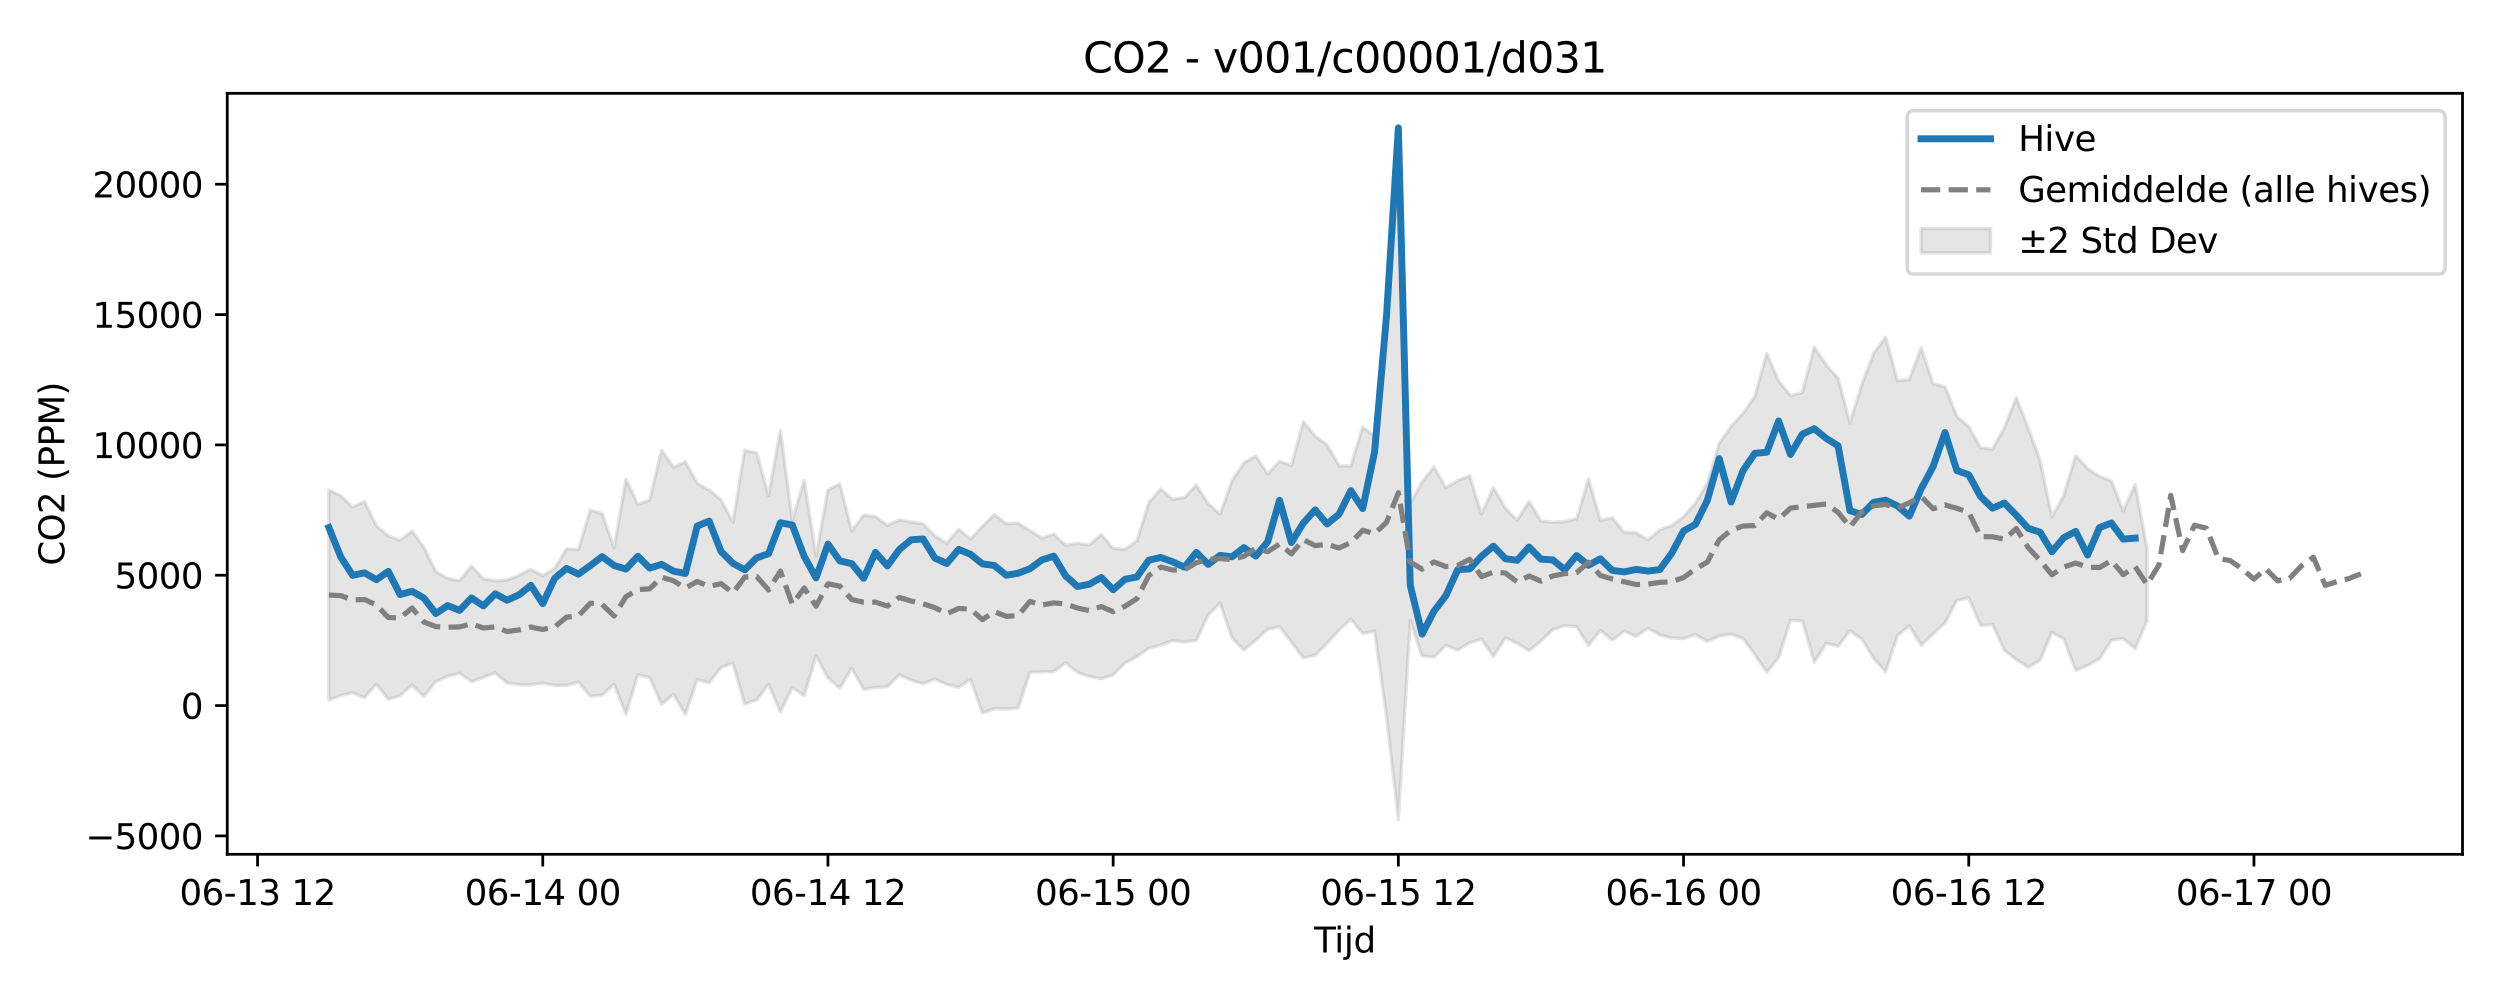 <?xml version="1.0" encoding="utf-8" standalone="no"?>
<!DOCTYPE svg PUBLIC "-//W3C//DTD SVG 1.1//EN"
  "http://www.w3.org/Graphics/SVG/1.1/DTD/svg11.dtd">
<svg xmlns:xlink="http://www.w3.org/1999/xlink" width="720pt" height="288pt" viewBox="0 0 720 288" xmlns="http://www.w3.org/2000/svg" version="1.1">
 <defs>
  <style type="text/css">*{stroke-linejoin: round; stroke-linecap: butt}</style>
 </defs>
 <g id="figure_1">
  <g id="patch_1">
   <path d="M 0 288 
L 720 288 
L 720 0 
L 0 0 
z
" style="fill: #ffffff"/>
  </g>
  <g id="axes_1">
   <g id="patch_2">
    <path d="M 65.45 246.04 
L 709.2 246.04 
L 709.2 26.88 
L 65.45 26.88 
z
" style="fill: #ffffff"/>
   </g>
   <g id="FillBetweenPolyCollection_1">
    <defs>
     <path id="m5a565c14ac" d="M 94.711 -146.883 
L 94.711 -86.377 
L 98.134 -87.675 
L 101.556 -88.497 
L 104.979 -87.077 
L 108.401 -90.96 
L 111.823 -86.637 
L 115.246 -87.653 
L 118.668 -90.724 
L 122.09 -87.372 
L 125.513 -91.685 
L 128.935 -93.242 
L 132.358 -94.126 
L 135.78 -91.685 
L 139.202 -92.925 
L 142.625 -94.191 
L 146.047 -91.301 
L 149.469 -90.806 
L 152.892 -90.784 
L 156.314 -91.259 
L 159.737 -90.618 
L 163.159 -90.551 
L 166.581 -91.583 
L 170.004 -87.458 
L 173.426 -87.752 
L 176.849 -90.969 
L 180.271 -82.272 
L 183.693 -93.668 
L 187.116 -92.795 
L 190.538 -85.18 
L 193.96 -88.058 
L 197.383 -82.272 
L 200.805 -92.267 
L 204.228 -91.361 
L 207.65 -95.745 
L 211.072 -96.954 
L 214.495 -85.227 
L 217.917 -86.369 
L 221.339 -90.903 
L 224.762 -82.977 
L 228.184 -90.02 
L 231.607 -87.617 
L 235.029 -99.066 
L 238.451 -92.8 
L 241.874 -89.756 
L 245.296 -95.58 
L 248.719 -89.517 
L 252.141 -89.985 
L 255.563 -90.211 
L 258.986 -93.608 
L 262.408 -92.121 
L 265.83 -91.079 
L 269.253 -92.403 
L 272.675 -90.89 
L 276.098 -90.005 
L 279.52 -92.346 
L 282.942 -82.645 
L 286.365 -83.895 
L 289.787 -83.794 
L 293.21 -84.058 
L 296.632 -94.414 
L 300.054 -94.449 
L 303.477 -94.579 
L 306.899 -97.083 
L 310.321 -94.321 
L 313.744 -93.159 
L 317.166 -92.535 
L 320.589 -93.641 
L 324.011 -97.05 
L 327.433 -98.911 
L 330.856 -101.287 
L 334.278 -102.213 
L 337.7 -103.475 
L 341.123 -103.066 
L 344.545 -103.557 
L 347.968 -110.902 
L 351.39 -114.313 
L 354.812 -104.28 
L 358.235 -100.845 
L 361.657 -103.594 
L 365.08 -106.721 
L 368.502 -107.488 
L 371.924 -103.096 
L 375.347 -98.554 
L 378.769 -99.306 
L 382.191 -102.648 
L 385.614 -106.47 
L 389.036 -109.695 
L 392.459 -105.545 
L 395.881 -106.222 
L 399.303 -81.845 
L 402.726 -51.922 
L 406.148 -109.278 
L 409.57 -99.041 
L 412.993 -98.768 
L 416.415 -102.13 
L 419.838 -100.721 
L 423.26 -102.885 
L 426.682 -103.938 
L 430.105 -98.891 
L 433.527 -104.271 
L 436.95 -102.708 
L 440.372 -100.598 
L 443.794 -103.345 
L 447.217 -106.643 
L 450.639 -107.786 
L 454.061 -107.569 
L 457.484 -102.1 
L 460.906 -106.453 
L 464.329 -103.639 
L 467.751 -106.207 
L 471.173 -104.697 
L 474.596 -107.072 
L 478.018 -105.116 
L 481.44 -104.264 
L 484.863 -104.086 
L 488.285 -105.231 
L 491.708 -103.292 
L 495.13 -104.769 
L 498.552 -105.334 
L 501.975 -104.16 
L 505.397 -99.441 
L 508.82 -94.432 
L 512.242 -98.549 
L 515.664 -109.365 
L 519.087 -109.198 
L 522.509 -97.233 
L 525.931 -102.745 
L 529.354 -101.862 
L 532.776 -106.312 
L 536.199 -103.958 
L 539.621 -98.381 
L 543.043 -94.531 
L 546.466 -104.929 
L 549.888 -107.726 
L 553.311 -102.128 
L 556.733 -105.502 
L 560.155 -108.536 
L 563.578 -115.114 
L 567 -115.797 
L 570.422 -107.871 
L 573.845 -108.163 
L 577.267 -100.664 
L 580.69 -98.037 
L 584.112 -95.811 
L 587.534 -97.874 
L 590.957 -105.856 
L 594.379 -104.006 
L 597.801 -94.916 
L 601.224 -96.318 
L 604.646 -98.278 
L 608.069 -103.584 
L 611.491 -104.123 
L 614.913 -101.154 
L 618.336 -109.246 
L 618.336 -130.107 
L 618.336 -130.107 
L 614.913 -148.457 
L 611.491 -140.863 
L 608.069 -149.529 
L 604.646 -150.781 
L 601.224 -153.035 
L 597.801 -156.756 
L 594.379 -145.412 
L 590.957 -139.077 
L 587.534 -155.366 
L 584.112 -164.78 
L 580.69 -173.526 
L 577.267 -164.777 
L 573.845 -158.664 
L 570.422 -159.027 
L 567 -165.121 
L 563.578 -168.079 
L 560.155 -176.632 
L 556.733 -177.487 
L 553.311 -187.852 
L 549.888 -178.708 
L 546.466 -178.325 
L 543.043 -190.9 
L 539.621 -186.294 
L 536.199 -177.234 
L 532.776 -166.141 
L 529.354 -179.101 
L 525.931 -182.957 
L 522.509 -188.012 
L 519.087 -174.998 
L 515.664 -173.987 
L 512.242 -178.365 
L 508.82 -186.204 
L 505.397 -173.837 
L 501.975 -168.851 
L 498.552 -165.257 
L 495.13 -160.288 
L 491.708 -148.936 
L 488.285 -143.055 
L 484.863 -139.234 
L 481.44 -136.642 
L 478.018 -135.455 
L 474.596 -132.457 
L 471.173 -134.621 
L 467.751 -134.666 
L 464.329 -138.879 
L 460.906 -138.097 
L 457.484 -150.026 
L 454.061 -138.572 
L 450.639 -137.809 
L 447.217 -137.61 
L 443.794 -137.929 
L 440.372 -143.626 
L 436.95 -138.099 
L 433.527 -141.719 
L 430.105 -147.526 
L 426.682 -139.929 
L 423.26 -150.966 
L 419.838 -149.605 
L 416.415 -147.526 
L 412.993 -153.554 
L 409.57 -149.147 
L 406.148 -142.991 
L 402.726 -240.238 
L 399.303 -193.274 
L 395.881 -162.407 
L 392.459 -164.997 
L 389.036 -153.77 
L 385.614 -153.88 
L 382.191 -159.869 
L 378.769 -162.399 
L 375.347 -166.611 
L 371.924 -153.862 
L 368.502 -155.132 
L 365.08 -151.515 
L 361.657 -156.689 
L 358.235 -154.726 
L 354.812 -149.467 
L 351.39 -139.915 
L 347.968 -142.918 
L 344.545 -148.292 
L 341.123 -144.729 
L 337.7 -144.22 
L 334.278 -147.191 
L 330.856 -143.199 
L 327.433 -132.263 
L 324.011 -129.791 
L 320.589 -130.039 
L 317.166 -134.098 
L 313.744 -131.107 
L 310.321 -131.46 
L 306.899 -131 
L 303.477 -134.179 
L 300.054 -133.027 
L 296.632 -135.169 
L 293.21 -137.311 
L 289.787 -137.198 
L 286.365 -139.821 
L 282.942 -136.393 
L 279.52 -132.767 
L 276.098 -135.542 
L 272.675 -131.556 
L 269.253 -133.592 
L 265.83 -137.13 
L 262.408 -137.703 
L 258.986 -138.256 
L 255.563 -136.702 
L 252.141 -139.191 
L 248.719 -139.652 
L 245.296 -135.064 
L 241.874 -148.618 
L 238.451 -146.934 
L 235.029 -127.825 
L 231.607 -149.695 
L 228.184 -137.971 
L 224.762 -164.076 
L 221.339 -145.285 
L 217.917 -157.587 
L 214.495 -158.372 
L 211.072 -137.583 
L 207.65 -144.071 
L 204.228 -146.875 
L 200.805 -148.789 
L 197.383 -155.014 
L 193.96 -153.426 
L 190.538 -158.356 
L 187.116 -144.044 
L 183.693 -142.701 
L 180.271 -150.043 
L 176.849 -130.208 
L 173.426 -140.104 
L 170.004 -141.118 
L 166.581 -129.72 
L 163.159 -129.958 
L 159.737 -124.283 
L 156.314 -122.195 
L 152.892 -124.033 
L 149.469 -122.347 
L 146.047 -120.962 
L 142.625 -120.718 
L 139.202 -121.355 
L 135.78 -125.004 
L 132.358 -120.789 
L 128.935 -121.444 
L 125.513 -123.375 
L 122.09 -130.368 
L 118.668 -135.055 
L 115.246 -132.407 
L 111.823 -133.69 
L 108.401 -136.585 
L 104.979 -143.598 
L 101.556 -141.978 
L 98.134 -145.228 
L 94.711 -146.883 
z
" style="stroke: #808080; stroke-opacity: 0.2"/>
    </defs>
    <g clip-path="url(#p576813311b)">
     <use xlink:href="#m5a565c14ac" x="0" y="288" style="fill: #808080; fill-opacity: 0.2; stroke: #808080; stroke-opacity: 0.2"/>
    </g>
   </g>
   <g id="matplotlib.axis_1">
    <g id="xtick_1">
     <g id="line2d_1">
      <defs>
       <path id="m2eb36532d3" d="M 0 0 
L 0 3.5 
" style="stroke: #000000; stroke-width: 0.8"/>
      </defs>
      <g>
       <use xlink:href="#m2eb36532d3" x="74.177" y="246.04" style="stroke: #000000; stroke-width: 0.8"/>
      </g>
     </g>
     <g id="text_1">
      <!-- 06-13 12 -->
      <g transform="translate(51.697 260.638) scale(0.1 -0.1)">
       <defs>
        <path id="DejaVuSans-30" d="M 2034 4250 
Q 1547 4250 1301 3770 
Q 1056 3291 1056 2328 
Q 1056 1369 1301 889 
Q 1547 409 2034 409 
Q 2525 409 2770 889 
Q 3016 1369 3016 2328 
Q 3016 3291 2770 3770 
Q 2525 4250 2034 4250 
z
M 2034 4750 
Q 2819 4750 3233 4129 
Q 3647 3509 3647 2328 
Q 3647 1150 3233 529 
Q 2819 -91 2034 -91 
Q 1250 -91 836 529 
Q 422 1150 422 2328 
Q 422 3509 836 4129 
Q 1250 4750 2034 4750 
z
" transform="scale(0.016)"/>
        <path id="DejaVuSans-36" d="M 2113 2584 
Q 1688 2584 1439 2293 
Q 1191 2003 1191 1497 
Q 1191 994 1439 701 
Q 1688 409 2113 409 
Q 2538 409 2786 701 
Q 3034 994 3034 1497 
Q 3034 2003 2786 2293 
Q 2538 2584 2113 2584 
z
M 3366 4563 
L 3366 3988 
Q 3128 4100 2886 4159 
Q 2644 4219 2406 4219 
Q 1781 4219 1451 3797 
Q 1122 3375 1075 2522 
Q 1259 2794 1537 2939 
Q 1816 3084 2150 3084 
Q 2853 3084 3261 2657 
Q 3669 2231 3669 1497 
Q 3669 778 3244 343 
Q 2819 -91 2113 -91 
Q 1303 -91 875 529 
Q 447 1150 447 2328 
Q 447 3434 972 4092 
Q 1497 4750 2381 4750 
Q 2619 4750 2861 4703 
Q 3103 4656 3366 4563 
z
" transform="scale(0.016)"/>
        <path id="DejaVuSans-2d" d="M 313 2009 
L 1997 2009 
L 1997 1497 
L 313 1497 
L 313 2009 
z
" transform="scale(0.016)"/>
        <path id="DejaVuSans-31" d="M 794 531 
L 1825 531 
L 1825 4091 
L 703 3866 
L 703 4441 
L 1819 4666 
L 2450 4666 
L 2450 531 
L 3481 531 
L 3481 0 
L 794 0 
L 794 531 
z
" transform="scale(0.016)"/>
        <path id="DejaVuSans-33" d="M 2597 2516 
Q 3050 2419 3304 2112 
Q 3559 1806 3559 1356 
Q 3559 666 3084 287 
Q 2609 -91 1734 -91 
Q 1441 -91 1130 -33 
Q 819 25 488 141 
L 488 750 
Q 750 597 1062 519 
Q 1375 441 1716 441 
Q 2309 441 2620 675 
Q 2931 909 2931 1356 
Q 2931 1769 2642 2001 
Q 2353 2234 1838 2234 
L 1294 2234 
L 1294 2753 
L 1863 2753 
Q 2328 2753 2575 2939 
Q 2822 3125 2822 3475 
Q 2822 3834 2567 4026 
Q 2313 4219 1838 4219 
Q 1578 4219 1281 4162 
Q 984 4106 628 3988 
L 628 4550 
Q 988 4650 1302 4700 
Q 1616 4750 1894 4750 
Q 2613 4750 3031 4423 
Q 3450 4097 3450 3541 
Q 3450 3153 3228 2886 
Q 3006 2619 2597 2516 
z
" transform="scale(0.016)"/>
        <path id="DejaVuSans-20" transform="scale(0.016)"/>
        <path id="DejaVuSans-32" d="M 1228 531 
L 3431 531 
L 3431 0 
L 469 0 
L 469 531 
Q 828 903 1448 1529 
Q 2069 2156 2228 2338 
Q 2531 2678 2651 2914 
Q 2772 3150 2772 3378 
Q 2772 3750 2511 3984 
Q 2250 4219 1831 4219 
Q 1534 4219 1204 4116 
Q 875 4013 500 3803 
L 500 4441 
Q 881 4594 1212 4672 
Q 1544 4750 1819 4750 
Q 2544 4750 2975 4387 
Q 3406 4025 3406 3419 
Q 3406 3131 3298 2873 
Q 3191 2616 2906 2266 
Q 2828 2175 2409 1742 
Q 1991 1309 1228 531 
z
" transform="scale(0.016)"/>
       </defs>
       <use xlink:href="#DejaVuSans-30"/>
       <use xlink:href="#DejaVuSans-36" transform="translate(63.623 0)"/>
       <use xlink:href="#DejaVuSans-2d" transform="translate(127.246 0)"/>
       <use xlink:href="#DejaVuSans-31" transform="translate(163.33 0)"/>
       <use xlink:href="#DejaVuSans-33" transform="translate(226.953 0)"/>
       <use xlink:href="#DejaVuSans-20" transform="translate(290.576 0)"/>
       <use xlink:href="#DejaVuSans-31" transform="translate(322.363 0)"/>
       <use xlink:href="#DejaVuSans-32" transform="translate(385.986 0)"/>
      </g>
     </g>
    </g>
    <g id="xtick_2">
     <g id="line2d_2">
      <g>
       <use xlink:href="#m2eb36532d3" x="156.314" y="246.04" style="stroke: #000000; stroke-width: 0.8"/>
      </g>
     </g>
     <g id="text_2">
      <!-- 06-14 00 -->
      <g transform="translate(133.834 260.638) scale(0.1 -0.1)">
       <defs>
        <path id="DejaVuSans-34" d="M 2419 4116 
L 825 1625 
L 2419 1625 
L 2419 4116 
z
M 2253 4666 
L 3047 4666 
L 3047 1625 
L 3713 1625 
L 3713 1100 
L 3047 1100 
L 3047 0 
L 2419 0 
L 2419 1100 
L 313 1100 
L 313 1709 
L 2253 4666 
z
" transform="scale(0.016)"/>
       </defs>
       <use xlink:href="#DejaVuSans-30"/>
       <use xlink:href="#DejaVuSans-36" transform="translate(63.623 0)"/>
       <use xlink:href="#DejaVuSans-2d" transform="translate(127.246 0)"/>
       <use xlink:href="#DejaVuSans-31" transform="translate(163.33 0)"/>
       <use xlink:href="#DejaVuSans-34" transform="translate(226.953 0)"/>
       <use xlink:href="#DejaVuSans-20" transform="translate(290.576 0)"/>
       <use xlink:href="#DejaVuSans-30" transform="translate(322.363 0)"/>
       <use xlink:href="#DejaVuSans-30" transform="translate(385.986 0)"/>
      </g>
     </g>
    </g>
    <g id="xtick_3">
     <g id="line2d_3">
      <g>
       <use xlink:href="#m2eb36532d3" x="238.451" y="246.04" style="stroke: #000000; stroke-width: 0.8"/>
      </g>
     </g>
     <g id="text_3">
      <!-- 06-14 12 -->
      <g transform="translate(215.971 260.638) scale(0.1 -0.1)">
       <use xlink:href="#DejaVuSans-30"/>
       <use xlink:href="#DejaVuSans-36" transform="translate(63.623 0)"/>
       <use xlink:href="#DejaVuSans-2d" transform="translate(127.246 0)"/>
       <use xlink:href="#DejaVuSans-31" transform="translate(163.33 0)"/>
       <use xlink:href="#DejaVuSans-34" transform="translate(226.953 0)"/>
       <use xlink:href="#DejaVuSans-20" transform="translate(290.576 0)"/>
       <use xlink:href="#DejaVuSans-31" transform="translate(322.363 0)"/>
       <use xlink:href="#DejaVuSans-32" transform="translate(385.986 0)"/>
      </g>
     </g>
    </g>
    <g id="xtick_4">
     <g id="line2d_4">
      <g>
       <use xlink:href="#m2eb36532d3" x="320.589" y="246.04" style="stroke: #000000; stroke-width: 0.8"/>
      </g>
     </g>
     <g id="text_4">
      <!-- 06-15 00 -->
      <g transform="translate(298.108 260.638) scale(0.1 -0.1)">
       <defs>
        <path id="DejaVuSans-35" d="M 691 4666 
L 3169 4666 
L 3169 4134 
L 1269 4134 
L 1269 2991 
Q 1406 3038 1543 3061 
Q 1681 3084 1819 3084 
Q 2600 3084 3056 2656 
Q 3513 2228 3513 1497 
Q 3513 744 3044 326 
Q 2575 -91 1722 -91 
Q 1428 -91 1123 -41 
Q 819 9 494 109 
L 494 744 
Q 775 591 1075 516 
Q 1375 441 1709 441 
Q 2250 441 2565 725 
Q 2881 1009 2881 1497 
Q 2881 1984 2565 2268 
Q 2250 2553 1709 2553 
Q 1456 2553 1204 2497 
Q 953 2441 691 2322 
L 691 4666 
z
" transform="scale(0.016)"/>
       </defs>
       <use xlink:href="#DejaVuSans-30"/>
       <use xlink:href="#DejaVuSans-36" transform="translate(63.623 0)"/>
       <use xlink:href="#DejaVuSans-2d" transform="translate(127.246 0)"/>
       <use xlink:href="#DejaVuSans-31" transform="translate(163.33 0)"/>
       <use xlink:href="#DejaVuSans-35" transform="translate(226.953 0)"/>
       <use xlink:href="#DejaVuSans-20" transform="translate(290.576 0)"/>
       <use xlink:href="#DejaVuSans-30" transform="translate(322.363 0)"/>
       <use xlink:href="#DejaVuSans-30" transform="translate(385.986 0)"/>
      </g>
     </g>
    </g>
    <g id="xtick_5">
     <g id="line2d_5">
      <g>
       <use xlink:href="#m2eb36532d3" x="402.726" y="246.04" style="stroke: #000000; stroke-width: 0.8"/>
      </g>
     </g>
     <g id="text_5">
      <!-- 06-15 12 -->
      <g transform="translate(380.245 260.638) scale(0.1 -0.1)">
       <use xlink:href="#DejaVuSans-30"/>
       <use xlink:href="#DejaVuSans-36" transform="translate(63.623 0)"/>
       <use xlink:href="#DejaVuSans-2d" transform="translate(127.246 0)"/>
       <use xlink:href="#DejaVuSans-31" transform="translate(163.33 0)"/>
       <use xlink:href="#DejaVuSans-35" transform="translate(226.953 0)"/>
       <use xlink:href="#DejaVuSans-20" transform="translate(290.576 0)"/>
       <use xlink:href="#DejaVuSans-31" transform="translate(322.363 0)"/>
       <use xlink:href="#DejaVuSans-32" transform="translate(385.986 0)"/>
      </g>
     </g>
    </g>
    <g id="xtick_6">
     <g id="line2d_6">
      <g>
       <use xlink:href="#m2eb36532d3" x="484.863" y="246.04" style="stroke: #000000; stroke-width: 0.8"/>
      </g>
     </g>
     <g id="text_6">
      <!-- 06-16 00 -->
      <g transform="translate(462.382 260.638) scale(0.1 -0.1)">
       <use xlink:href="#DejaVuSans-30"/>
       <use xlink:href="#DejaVuSans-36" transform="translate(63.623 0)"/>
       <use xlink:href="#DejaVuSans-2d" transform="translate(127.246 0)"/>
       <use xlink:href="#DejaVuSans-31" transform="translate(163.33 0)"/>
       <use xlink:href="#DejaVuSans-36" transform="translate(226.953 0)"/>
       <use xlink:href="#DejaVuSans-20" transform="translate(290.576 0)"/>
       <use xlink:href="#DejaVuSans-30" transform="translate(322.363 0)"/>
       <use xlink:href="#DejaVuSans-30" transform="translate(385.986 0)"/>
      </g>
     </g>
    </g>
    <g id="xtick_7">
     <g id="line2d_7">
      <g>
       <use xlink:href="#m2eb36532d3" x="567" y="246.04" style="stroke: #000000; stroke-width: 0.8"/>
      </g>
     </g>
     <g id="text_7">
      <!-- 06-16 12 -->
      <g transform="translate(544.52 260.638) scale(0.1 -0.1)">
       <use xlink:href="#DejaVuSans-30"/>
       <use xlink:href="#DejaVuSans-36" transform="translate(63.623 0)"/>
       <use xlink:href="#DejaVuSans-2d" transform="translate(127.246 0)"/>
       <use xlink:href="#DejaVuSans-31" transform="translate(163.33 0)"/>
       <use xlink:href="#DejaVuSans-36" transform="translate(226.953 0)"/>
       <use xlink:href="#DejaVuSans-20" transform="translate(290.576 0)"/>
       <use xlink:href="#DejaVuSans-31" transform="translate(322.363 0)"/>
       <use xlink:href="#DejaVuSans-32" transform="translate(385.986 0)"/>
      </g>
     </g>
    </g>
    <g id="xtick_8">
     <g id="line2d_8">
      <g>
       <use xlink:href="#m2eb36532d3" x="649.137" y="246.04" style="stroke: #000000; stroke-width: 0.8"/>
      </g>
     </g>
     <g id="text_8">
      <!-- 06-17 00 -->
      <g transform="translate(626.657 260.638) scale(0.1 -0.1)">
       <defs>
        <path id="DejaVuSans-37" d="M 525 4666 
L 3525 4666 
L 3525 4397 
L 1831 0 
L 1172 0 
L 2766 4134 
L 525 4134 
L 525 4666 
z
" transform="scale(0.016)"/>
       </defs>
       <use xlink:href="#DejaVuSans-30"/>
       <use xlink:href="#DejaVuSans-36" transform="translate(63.623 0)"/>
       <use xlink:href="#DejaVuSans-2d" transform="translate(127.246 0)"/>
       <use xlink:href="#DejaVuSans-31" transform="translate(163.33 0)"/>
       <use xlink:href="#DejaVuSans-37" transform="translate(226.953 0)"/>
       <use xlink:href="#DejaVuSans-20" transform="translate(290.576 0)"/>
       <use xlink:href="#DejaVuSans-30" transform="translate(322.363 0)"/>
       <use xlink:href="#DejaVuSans-30" transform="translate(385.986 0)"/>
      </g>
     </g>
    </g>
    <g id="text_9">
     <!-- Tijd -->
     <g transform="translate(378.475 274.317) scale(0.1 -0.1)">
      <defs>
       <path id="DejaVuSans-54" d="M -19 4666 
L 3928 4666 
L 3928 4134 
L 2272 4134 
L 2272 0 
L 1638 0 
L 1638 4134 
L -19 4134 
L -19 4666 
z
" transform="scale(0.016)"/>
       <path id="DejaVuSans-69" d="M 603 3500 
L 1178 3500 
L 1178 0 
L 603 0 
L 603 3500 
z
M 603 4863 
L 1178 4863 
L 1178 4134 
L 603 4134 
L 603 4863 
z
" transform="scale(0.016)"/>
       <path id="DejaVuSans-6a" d="M 603 3500 
L 1178 3500 
L 1178 -63 
Q 1178 -731 923 -1031 
Q 669 -1331 103 -1331 
L -116 -1331 
L -116 -844 
L 38 -844 
Q 366 -844 484 -692 
Q 603 -541 603 -63 
L 603 3500 
z
M 603 4863 
L 1178 4863 
L 1178 4134 
L 603 4134 
L 603 4863 
z
" transform="scale(0.016)"/>
       <path id="DejaVuSans-64" d="M 2906 2969 
L 2906 4863 
L 3481 4863 
L 3481 0 
L 2906 0 
L 2906 525 
Q 2725 213 2448 61 
Q 2172 -91 1784 -91 
Q 1150 -91 751 415 
Q 353 922 353 1747 
Q 353 2572 751 3078 
Q 1150 3584 1784 3584 
Q 2172 3584 2448 3432 
Q 2725 3281 2906 2969 
z
M 947 1747 
Q 947 1113 1208 752 
Q 1469 391 1925 391 
Q 2381 391 2643 752 
Q 2906 1113 2906 1747 
Q 2906 2381 2643 2742 
Q 2381 3103 1925 3103 
Q 1469 3103 1208 2742 
Q 947 2381 947 1747 
z
" transform="scale(0.016)"/>
      </defs>
      <use xlink:href="#DejaVuSans-54"/>
      <use xlink:href="#DejaVuSans-69" transform="translate(57.959 0)"/>
      <use xlink:href="#DejaVuSans-6a" transform="translate(85.742 0)"/>
      <use xlink:href="#DejaVuSans-64" transform="translate(113.525 0)"/>
     </g>
    </g>
   </g>
   <g id="matplotlib.axis_2">
    <g id="ytick_1">
     <g id="line2d_9">
      <defs>
       <path id="m7538632601" d="M 0 0 
L -3.5 0 
" style="stroke: #000000; stroke-width: 0.8"/>
      </defs>
      <g>
       <use xlink:href="#m7538632601" x="65.45" y="240.74" style="stroke: #000000; stroke-width: 0.8"/>
      </g>
     </g>
     <g id="text_10">
      <!-- −5000 -->
      <g transform="translate(24.62 244.54) scale(0.1 -0.1)">
       <defs>
        <path id="DejaVuSans-2212" d="M 678 2272 
L 4684 2272 
L 4684 1741 
L 678 1741 
L 678 2272 
z
" transform="scale(0.016)"/>
       </defs>
       <use xlink:href="#DejaVuSans-2212"/>
       <use xlink:href="#DejaVuSans-35" transform="translate(83.789 0)"/>
       <use xlink:href="#DejaVuSans-30" transform="translate(147.412 0)"/>
       <use xlink:href="#DejaVuSans-30" transform="translate(211.035 0)"/>
       <use xlink:href="#DejaVuSans-30" transform="translate(274.658 0)"/>
      </g>
     </g>
    </g>
    <g id="ytick_2">
     <g id="line2d_10">
      <g>
       <use xlink:href="#m7538632601" x="65.45" y="203.205" style="stroke: #000000; stroke-width: 0.8"/>
      </g>
     </g>
     <g id="text_11">
      <!-- 0 -->
      <g transform="translate(52.087 207.004) scale(0.1 -0.1)">
       <use xlink:href="#DejaVuSans-30"/>
      </g>
     </g>
    </g>
    <g id="ytick_3">
     <g id="line2d_11">
      <g>
       <use xlink:href="#m7538632601" x="65.45" y="165.669" style="stroke: #000000; stroke-width: 0.8"/>
      </g>
     </g>
     <g id="text_12">
      <!-- 5000 -->
      <g transform="translate(33 169.468) scale(0.1 -0.1)">
       <use xlink:href="#DejaVuSans-35"/>
       <use xlink:href="#DejaVuSans-30" transform="translate(63.623 0)"/>
       <use xlink:href="#DejaVuSans-30" transform="translate(127.246 0)"/>
       <use xlink:href="#DejaVuSans-30" transform="translate(190.869 0)"/>
      </g>
     </g>
    </g>
    <g id="ytick_4">
     <g id="line2d_12">
      <g>
       <use xlink:href="#m7538632601" x="65.45" y="128.133" style="stroke: #000000; stroke-width: 0.8"/>
      </g>
     </g>
     <g id="text_13">
      <!-- 10000 -->
      <g transform="translate(26.637 131.933) scale(0.1 -0.1)">
       <use xlink:href="#DejaVuSans-31"/>
       <use xlink:href="#DejaVuSans-30" transform="translate(63.623 0)"/>
       <use xlink:href="#DejaVuSans-30" transform="translate(127.246 0)"/>
       <use xlink:href="#DejaVuSans-30" transform="translate(190.869 0)"/>
       <use xlink:href="#DejaVuSans-30" transform="translate(254.492 0)"/>
      </g>
     </g>
    </g>
    <g id="ytick_5">
     <g id="line2d_13">
      <g>
       <use xlink:href="#m7538632601" x="65.45" y="90.598" style="stroke: #000000; stroke-width: 0.8"/>
      </g>
     </g>
     <g id="text_14">
      <!-- 15000 -->
      <g transform="translate(26.637 94.397) scale(0.1 -0.1)">
       <use xlink:href="#DejaVuSans-31"/>
       <use xlink:href="#DejaVuSans-35" transform="translate(63.623 0)"/>
       <use xlink:href="#DejaVuSans-30" transform="translate(127.246 0)"/>
       <use xlink:href="#DejaVuSans-30" transform="translate(190.869 0)"/>
       <use xlink:href="#DejaVuSans-30" transform="translate(254.492 0)"/>
      </g>
     </g>
    </g>
    <g id="ytick_6">
     <g id="line2d_14">
      <g>
       <use xlink:href="#m7538632601" x="65.45" y="53.062" style="stroke: #000000; stroke-width: 0.8"/>
      </g>
     </g>
     <g id="text_15">
      <!-- 20000 -->
      <g transform="translate(26.637 56.861) scale(0.1 -0.1)">
       <use xlink:href="#DejaVuSans-32"/>
       <use xlink:href="#DejaVuSans-30" transform="translate(63.623 0)"/>
       <use xlink:href="#DejaVuSans-30" transform="translate(127.246 0)"/>
       <use xlink:href="#DejaVuSans-30" transform="translate(190.869 0)"/>
       <use xlink:href="#DejaVuSans-30" transform="translate(254.492 0)"/>
      </g>
     </g>
    </g>
    <g id="text_16">
     <!-- CO2 (PPM) -->
     <g transform="translate(18.541 162.903) rotate(-90) scale(0.1 -0.1)">
      <defs>
       <path id="DejaVuSans-43" d="M 4122 4306 
L 4122 3641 
Q 3803 3938 3442 4084 
Q 3081 4231 2675 4231 
Q 1875 4231 1450 3742 
Q 1025 3253 1025 2328 
Q 1025 1406 1450 917 
Q 1875 428 2675 428 
Q 3081 428 3442 575 
Q 3803 722 4122 1019 
L 4122 359 
Q 3791 134 3420 21 
Q 3050 -91 2638 -91 
Q 1578 -91 968 557 
Q 359 1206 359 2328 
Q 359 3453 968 4101 
Q 1578 4750 2638 4750 
Q 3056 4750 3426 4639 
Q 3797 4528 4122 4306 
z
" transform="scale(0.016)"/>
       <path id="DejaVuSans-4f" d="M 2522 4238 
Q 1834 4238 1429 3725 
Q 1025 3213 1025 2328 
Q 1025 1447 1429 934 
Q 1834 422 2522 422 
Q 3209 422 3611 934 
Q 4013 1447 4013 2328 
Q 4013 3213 3611 3725 
Q 3209 4238 2522 4238 
z
M 2522 4750 
Q 3503 4750 4090 4092 
Q 4678 3434 4678 2328 
Q 4678 1225 4090 567 
Q 3503 -91 2522 -91 
Q 1538 -91 948 565 
Q 359 1222 359 2328 
Q 359 3434 948 4092 
Q 1538 4750 2522 4750 
z
" transform="scale(0.016)"/>
       <path id="DejaVuSans-28" d="M 1984 4856 
Q 1566 4138 1362 3434 
Q 1159 2731 1159 2009 
Q 1159 1288 1364 580 
Q 1569 -128 1984 -844 
L 1484 -844 
Q 1016 -109 783 600 
Q 550 1309 550 2009 
Q 550 2706 781 3412 
Q 1013 4119 1484 4856 
L 1984 4856 
z
" transform="scale(0.016)"/>
       <path id="DejaVuSans-50" d="M 1259 4147 
L 1259 2394 
L 2053 2394 
Q 2494 2394 2734 2622 
Q 2975 2850 2975 3272 
Q 2975 3691 2734 3919 
Q 2494 4147 2053 4147 
L 1259 4147 
z
M 628 4666 
L 2053 4666 
Q 2838 4666 3239 4311 
Q 3641 3956 3641 3272 
Q 3641 2581 3239 2228 
Q 2838 1875 2053 1875 
L 1259 1875 
L 1259 0 
L 628 0 
L 628 4666 
z
" transform="scale(0.016)"/>
       <path id="DejaVuSans-4d" d="M 628 4666 
L 1569 4666 
L 2759 1491 
L 3956 4666 
L 4897 4666 
L 4897 0 
L 4281 0 
L 4281 4097 
L 3078 897 
L 2444 897 
L 1241 4097 
L 1241 0 
L 628 0 
L 628 4666 
z
" transform="scale(0.016)"/>
       <path id="DejaVuSans-29" d="M 513 4856 
L 1013 4856 
Q 1481 4119 1714 3412 
Q 1947 2706 1947 2009 
Q 1947 1309 1714 600 
Q 1481 -109 1013 -844 
L 513 -844 
Q 928 -128 1133 580 
Q 1338 1288 1338 2009 
Q 1338 2731 1133 3434 
Q 928 4138 513 4856 
z
" transform="scale(0.016)"/>
      </defs>
      <use xlink:href="#DejaVuSans-43"/>
      <use xlink:href="#DejaVuSans-4f" transform="translate(69.824 0)"/>
      <use xlink:href="#DejaVuSans-32" transform="translate(148.535 0)"/>
      <use xlink:href="#DejaVuSans-20" transform="translate(212.158 0)"/>
      <use xlink:href="#DejaVuSans-28" transform="translate(243.945 0)"/>
      <use xlink:href="#DejaVuSans-50" transform="translate(282.959 0)"/>
      <use xlink:href="#DejaVuSans-50" transform="translate(343.262 0)"/>
      <use xlink:href="#DejaVuSans-4d" transform="translate(403.564 0)"/>
      <use xlink:href="#DejaVuSans-29" transform="translate(489.844 0)"/>
     </g>
    </g>
   </g>
   <g id="line2d_15">
    <path d="M 94.711 151.939 
L 98.134 160.397 
L 101.556 165.707 
L 104.979 164.971 
L 108.401 166.948 
L 111.823 164.566 
L 115.246 171.229 
L 118.668 170.296 
L 122.09 172.24 
L 125.513 176.697 
L 128.935 174.402 
L 132.358 175.786 
L 135.78 172.22 
L 139.202 174.49 
L 142.625 171.019 
L 146.047 172.853 
L 149.469 171.299 
L 152.892 168.594 
L 156.314 173.842 
L 159.737 166.57 
L 163.159 163.682 
L 166.581 165.346 
L 170.004 162.899 
L 173.426 160.304 
L 176.849 162.864 
L 180.271 163.892 
L 183.693 160.211 
L 187.116 163.6 
L 190.538 162.534 
L 193.96 164.487 
L 197.383 165.161 
L 200.805 151.498 
L 204.228 150.092 
L 207.65 158.808 
L 211.072 162.233 
L 214.495 164.105 
L 217.917 160.659 
L 221.339 159.453 
L 224.762 150.545 
L 228.184 151.215 
L 231.607 160.254 
L 235.029 166.417 
L 238.451 156.709 
L 241.874 161.54 
L 245.296 162.321 
L 248.719 166.555 
L 252.141 159.083 
L 255.563 162.985 
L 258.986 158.277 
L 262.408 155.454 
L 265.83 155.224 
L 269.253 160.726 
L 272.675 162.288 
L 276.098 158.227 
L 279.52 159.648 
L 282.942 162.4 
L 286.365 162.861 
L 289.787 165.657 
L 293.21 165.094 
L 296.632 163.792 
L 300.054 161.257 
L 303.477 160.166 
L 306.899 165.849 
L 310.321 168.915 
L 313.744 168.249 
L 317.166 166.315 
L 320.589 169.843 
L 324.011 166.833 
L 327.433 166.17 
L 330.856 161.333 
L 334.278 160.549 
L 337.7 161.793 
L 341.123 163.349 
L 344.545 159.093 
L 347.968 162.549 
L 351.39 159.949 
L 354.812 160.372 
L 358.235 157.704 
L 361.657 160.151 
L 365.08 156.035 
L 368.502 144.091 
L 371.924 156.25 
L 375.347 150.645 
L 378.769 146.849 
L 382.191 150.893 
L 385.614 148.122 
L 389.036 141.309 
L 392.459 146.47 
L 395.881 130.128 
L 399.303 91.143 
L 402.726 36.842 
L 406.148 168.557 
L 409.57 182.625 
L 412.993 176.019 
L 416.415 171.525 
L 419.838 164.048 
L 423.26 163.835 
L 426.682 160.179 
L 430.105 157.289 
L 433.527 160.902 
L 436.95 161.373 
L 440.372 157.546 
L 443.794 161.042 
L 447.217 161.257 
L 450.639 164.07 
L 454.061 160.006 
L 457.484 162.789 
L 460.906 160.945 
L 464.329 164.268 
L 467.751 164.708 
L 471.173 163.995 
L 474.596 164.465 
L 478.018 164.038 
L 481.44 159.358 
L 484.863 152.925 
L 488.285 151.028 
L 491.708 144.111 
L 495.13 132.08 
L 498.552 144.594 
L 501.975 135.573 
L 505.397 130.543 
L 508.82 130.243 
L 512.242 121.254 
L 515.664 130.864 
L 519.087 125.026 
L 522.509 123.467 
L 525.931 126.244 
L 529.354 128.376 
L 532.776 147.074 
L 536.199 148.175 
L 539.621 144.687 
L 543.043 144.064 
L 546.466 145.708 
L 549.888 148.643 
L 553.311 140.758 
L 556.733 134.367 
L 560.155 124.571 
L 563.578 135.528 
L 567 136.734 
L 570.422 143.03 
L 573.845 146.353 
L 577.267 144.882 
L 580.69 148.37 
L 584.112 152.159 
L 587.534 153.265 
L 590.957 158.89 
L 594.379 154.844 
L 597.801 153.05 
L 601.224 159.861 
L 604.646 151.964 
L 608.069 150.622 
L 611.491 155.274 
L 614.913 154.979 
L 614.913 154.979 
" clip-path="url(#p576813311b)" style="fill: none; stroke: #1f77b4; stroke-width: 2; stroke-linecap: square"/>
   </g>
   <g id="line2d_16">
    <path d="M 94.711 171.37 
L 98.134 171.548 
L 101.556 172.763 
L 104.979 172.662 
L 108.401 174.227 
L 111.823 177.837 
L 115.246 177.97 
L 118.668 175.11 
L 122.09 179.13 
L 125.513 180.47 
L 128.935 180.657 
L 132.358 180.543 
L 135.78 179.656 
L 139.202 180.86 
L 142.625 180.546 
L 146.047 181.868 
L 149.469 181.424 
L 152.892 180.591 
L 156.314 181.273 
L 159.737 180.55 
L 163.159 177.746 
L 166.581 177.348 
L 170.004 173.712 
L 173.426 174.072 
L 176.849 177.412 
L 180.271 171.843 
L 183.693 169.815 
L 187.116 169.58 
L 190.538 166.232 
L 193.96 167.258 
L 197.383 169.357 
L 200.805 167.472 
L 204.228 168.882 
L 207.65 168.092 
L 211.072 170.732 
L 214.495 166.201 
L 217.917 166.022 
L 221.339 169.906 
L 224.762 164.473 
L 228.184 174.005 
L 231.607 169.344 
L 235.029 174.555 
L 238.451 168.133 
L 241.874 168.813 
L 245.296 172.678 
L 248.719 173.415 
L 252.141 173.412 
L 255.563 174.543 
L 258.986 172.068 
L 262.408 173.088 
L 265.83 173.895 
L 269.253 175.002 
L 272.675 176.777 
L 276.098 175.227 
L 279.52 175.443 
L 282.942 178.481 
L 286.365 176.142 
L 289.787 177.504 
L 293.21 177.316 
L 296.632 173.208 
L 300.054 174.262 
L 303.477 173.621 
L 306.899 173.959 
L 310.321 175.109 
L 313.744 175.867 
L 317.166 174.684 
L 320.589 176.16 
L 324.011 174.579 
L 327.433 172.413 
L 330.856 165.757 
L 334.278 163.298 
L 337.7 164.153 
L 341.123 164.103 
L 344.545 162.075 
L 347.968 161.09 
L 351.39 160.886 
L 354.812 161.127 
L 358.235 160.214 
L 361.657 157.859 
L 365.08 158.882 
L 368.502 156.69 
L 371.924 159.521 
L 375.347 155.418 
L 378.769 157.147 
L 382.191 156.742 
L 385.614 157.825 
L 389.036 156.267 
L 392.459 152.729 
L 395.881 153.685 
L 399.303 150.441 
L 402.726 141.92 
L 406.148 161.865 
L 409.57 163.906 
L 412.993 161.839 
L 416.415 163.172 
L 419.838 162.837 
L 423.26 161.075 
L 426.682 166.067 
L 430.105 164.792 
L 433.527 165.005 
L 436.95 167.596 
L 440.372 165.888 
L 443.794 167.363 
L 447.217 165.873 
L 450.639 165.203 
L 454.061 164.929 
L 457.484 161.937 
L 460.906 165.725 
L 464.329 166.741 
L 471.173 168.341 
L 474.596 168.236 
L 478.018 167.714 
L 481.44 167.547 
L 484.863 166.34 
L 488.285 163.857 
L 491.708 161.886 
L 495.13 155.471 
L 498.552 152.705 
L 501.975 151.494 
L 505.397 151.361 
L 508.82 147.682 
L 512.242 149.543 
L 515.664 146.324 
L 525.931 145.149 
L 529.354 147.519 
L 532.776 151.773 
L 536.199 147.404 
L 539.621 145.663 
L 543.043 145.284 
L 546.466 146.373 
L 549.888 144.783 
L 553.311 143.01 
L 556.733 146.506 
L 560.155 145.416 
L 563.578 146.403 
L 567 147.541 
L 570.422 154.551 
L 573.845 154.586 
L 577.267 155.279 
L 580.69 152.219 
L 584.112 157.704 
L 587.534 161.38 
L 590.957 165.533 
L 594.379 163.291 
L 597.801 162.164 
L 601.224 163.323 
L 604.646 163.47 
L 608.069 161.443 
L 611.491 165.507 
L 614.913 163.195 
L 618.336 168.324 
L 621.758 162.761 
L 625.181 142.677 
L 628.603 158.565 
L 632.025 151.25 
L 635.448 152.126 
L 638.87 160.855 
L 642.292 161.443 
L 645.715 163.847 
L 649.137 166.79 
L 652.56 163.8 
L 655.982 167.301 
L 659.404 166.557 
L 662.827 162.978 
L 666.249 160.489 
L 669.671 168.593 
L 673.094 167.49 
L 676.516 166.608 
L 679.939 165.256 
L 679.939 165.256 
" clip-path="url(#p576813311b)" style="fill: none; stroke-dasharray: 5.55,2.4; stroke-dashoffset: 0; stroke: #808080; stroke-width: 1.5"/>
   </g>
   <g id="patch_3">
    <path d="M 65.45 246.04 
L 65.45 26.88 
" style="fill: none; stroke: #000000; stroke-width: 0.8; stroke-linejoin: miter; stroke-linecap: square"/>
   </g>
   <g id="patch_4">
    <path d="M 709.2 246.04 
L 709.2 26.88 
" style="fill: none; stroke: #000000; stroke-width: 0.8; stroke-linejoin: miter; stroke-linecap: square"/>
   </g>
   <g id="patch_5">
    <path d="M 65.45 246.04 
L 709.2 246.04 
" style="fill: none; stroke: #000000; stroke-width: 0.8; stroke-linejoin: miter; stroke-linecap: square"/>
   </g>
   <g id="patch_6">
    <path d="M 65.45 26.88 
L 709.2 26.88 
" style="fill: none; stroke: #000000; stroke-width: 0.8; stroke-linejoin: miter; stroke-linecap: square"/>
   </g>
   <g id="text_17">
    <!-- CO2 - v001/c00001/d031 -->
    <g transform="translate(311.922 20.88) scale(0.12 -0.12)">
     <defs>
      <path id="DejaVuSans-76" d="M 191 3500 
L 800 3500 
L 1894 563 
L 2988 3500 
L 3597 3500 
L 2284 0 
L 1503 0 
L 191 3500 
z
" transform="scale(0.016)"/>
      <path id="DejaVuSans-2f" d="M 1625 4666 
L 2156 4666 
L 531 -594 
L 0 -594 
L 1625 4666 
z
" transform="scale(0.016)"/>
      <path id="DejaVuSans-63" d="M 3122 3366 
L 3122 2828 
Q 2878 2963 2633 3030 
Q 2388 3097 2138 3097 
Q 1578 3097 1268 2742 
Q 959 2388 959 1747 
Q 959 1106 1268 751 
Q 1578 397 2138 397 
Q 2388 397 2633 464 
Q 2878 531 3122 666 
L 3122 134 
Q 2881 22 2623 -34 
Q 2366 -91 2075 -91 
Q 1284 -91 818 406 
Q 353 903 353 1747 
Q 353 2603 823 3093 
Q 1294 3584 2113 3584 
Q 2378 3584 2631 3529 
Q 2884 3475 3122 3366 
z
" transform="scale(0.016)"/>
     </defs>
     <use xlink:href="#DejaVuSans-43"/>
     <use xlink:href="#DejaVuSans-4f" transform="translate(69.824 0)"/>
     <use xlink:href="#DejaVuSans-32" transform="translate(148.535 0)"/>
     <use xlink:href="#DejaVuSans-20" transform="translate(212.158 0)"/>
     <use xlink:href="#DejaVuSans-2d" transform="translate(243.945 0)"/>
     <use xlink:href="#DejaVuSans-20" transform="translate(280.029 0)"/>
     <use xlink:href="#DejaVuSans-76" transform="translate(311.816 0)"/>
     <use xlink:href="#DejaVuSans-30" transform="translate(370.996 0)"/>
     <use xlink:href="#DejaVuSans-30" transform="translate(434.619 0)"/>
     <use xlink:href="#DejaVuSans-31" transform="translate(498.242 0)"/>
     <use xlink:href="#DejaVuSans-2f" transform="translate(561.865 0)"/>
     <use xlink:href="#DejaVuSans-63" transform="translate(595.557 0)"/>
     <use xlink:href="#DejaVuSans-30" transform="translate(650.537 0)"/>
     <use xlink:href="#DejaVuSans-30" transform="translate(714.16 0)"/>
     <use xlink:href="#DejaVuSans-30" transform="translate(777.783 0)"/>
     <use xlink:href="#DejaVuSans-30" transform="translate(841.406 0)"/>
     <use xlink:href="#DejaVuSans-31" transform="translate(905.029 0)"/>
     <use xlink:href="#DejaVuSans-2f" transform="translate(968.652 0)"/>
     <use xlink:href="#DejaVuSans-64" transform="translate(1002.344 0)"/>
     <use xlink:href="#DejaVuSans-30" transform="translate(1065.82 0)"/>
     <use xlink:href="#DejaVuSans-33" transform="translate(1129.443 0)"/>
     <use xlink:href="#DejaVuSans-31" transform="translate(1193.066 0)"/>
    </g>
   </g>
   <g id="legend_1">
    <g id="patch_7">
     <path d="M 551.256 78.914 
L 702.2 78.914 
Q 704.2 78.914 704.2 76.914 
L 704.2 33.88 
Q 704.2 31.88 702.2 31.88 
L 551.256 31.88 
Q 549.256 31.88 549.256 33.88 
L 549.256 76.914 
Q 549.256 78.914 551.256 78.914 
z
" style="fill: #ffffff; opacity: 0.8; stroke: #cccccc; stroke-linejoin: miter"/>
    </g>
    <g id="line2d_17">
     <path d="M 553.256 39.978 
L 563.256 39.978 
L 573.256 39.978 
" style="fill: none; stroke: #1f77b4; stroke-width: 2; stroke-linecap: square"/>
    </g>
    <g id="text_18">
     <!-- Hive -->
     <g transform="translate(581.256 43.478) scale(0.1 -0.1)">
      <defs>
       <path id="DejaVuSans-48" d="M 628 4666 
L 1259 4666 
L 1259 2753 
L 3553 2753 
L 3553 4666 
L 4184 4666 
L 4184 0 
L 3553 0 
L 3553 2222 
L 1259 2222 
L 1259 0 
L 628 0 
L 628 4666 
z
" transform="scale(0.016)"/>
       <path id="DejaVuSans-65" d="M 3597 1894 
L 3597 1613 
L 953 1613 
Q 991 1019 1311 708 
Q 1631 397 2203 397 
Q 2534 397 2845 478 
Q 3156 559 3463 722 
L 3463 178 
Q 3153 47 2828 -22 
Q 2503 -91 2169 -91 
Q 1331 -91 842 396 
Q 353 884 353 1716 
Q 353 2575 817 3079 
Q 1281 3584 2069 3584 
Q 2775 3584 3186 3129 
Q 3597 2675 3597 1894 
z
M 3022 2063 
Q 3016 2534 2758 2815 
Q 2500 3097 2075 3097 
Q 1594 3097 1305 2825 
Q 1016 2553 972 2059 
L 3022 2063 
z
" transform="scale(0.016)"/>
      </defs>
      <use xlink:href="#DejaVuSans-48"/>
      <use xlink:href="#DejaVuSans-69" transform="translate(75.195 0)"/>
      <use xlink:href="#DejaVuSans-76" transform="translate(102.979 0)"/>
      <use xlink:href="#DejaVuSans-65" transform="translate(162.158 0)"/>
     </g>
    </g>
    <g id="line2d_18">
     <path d="M 553.256 54.657 
L 563.256 54.657 
L 573.256 54.657 
" style="fill: none; stroke-dasharray: 5.55,2.4; stroke-dashoffset: 0; stroke: #808080; stroke-width: 1.5"/>
    </g>
    <g id="text_19">
     <!-- Gemiddelde (alle hives) -->
     <g transform="translate(581.256 58.157) scale(0.1 -0.1)">
      <defs>
       <path id="DejaVuSans-47" d="M 3809 666 
L 3809 1919 
L 2778 1919 
L 2778 2438 
L 4434 2438 
L 4434 434 
Q 4069 175 3628 42 
Q 3188 -91 2688 -91 
Q 1594 -91 976 548 
Q 359 1188 359 2328 
Q 359 3472 976 4111 
Q 1594 4750 2688 4750 
Q 3144 4750 3555 4637 
Q 3966 4525 4313 4306 
L 4313 3634 
Q 3963 3931 3569 4081 
Q 3175 4231 2741 4231 
Q 1884 4231 1454 3753 
Q 1025 3275 1025 2328 
Q 1025 1384 1454 906 
Q 1884 428 2741 428 
Q 3075 428 3337 486 
Q 3600 544 3809 666 
z
" transform="scale(0.016)"/>
       <path id="DejaVuSans-6d" d="M 3328 2828 
Q 3544 3216 3844 3400 
Q 4144 3584 4550 3584 
Q 5097 3584 5394 3201 
Q 5691 2819 5691 2113 
L 5691 0 
L 5113 0 
L 5113 2094 
Q 5113 2597 4934 2840 
Q 4756 3084 4391 3084 
Q 3944 3084 3684 2787 
Q 3425 2491 3425 1978 
L 3425 0 
L 2847 0 
L 2847 2094 
Q 2847 2600 2669 2842 
Q 2491 3084 2119 3084 
Q 1678 3084 1418 2786 
Q 1159 2488 1159 1978 
L 1159 0 
L 581 0 
L 581 3500 
L 1159 3500 
L 1159 2956 
Q 1356 3278 1631 3431 
Q 1906 3584 2284 3584 
Q 2666 3584 2933 3390 
Q 3200 3197 3328 2828 
z
" transform="scale(0.016)"/>
       <path id="DejaVuSans-6c" d="M 603 4863 
L 1178 4863 
L 1178 0 
L 603 0 
L 603 4863 
z
" transform="scale(0.016)"/>
       <path id="DejaVuSans-61" d="M 2194 1759 
Q 1497 1759 1228 1600 
Q 959 1441 959 1056 
Q 959 750 1161 570 
Q 1363 391 1709 391 
Q 2188 391 2477 730 
Q 2766 1069 2766 1631 
L 2766 1759 
L 2194 1759 
z
M 3341 1997 
L 3341 0 
L 2766 0 
L 2766 531 
Q 2569 213 2275 61 
Q 1981 -91 1556 -91 
Q 1019 -91 701 211 
Q 384 513 384 1019 
Q 384 1609 779 1909 
Q 1175 2209 1959 2209 
L 2766 2209 
L 2766 2266 
Q 2766 2663 2505 2880 
Q 2244 3097 1772 3097 
Q 1472 3097 1187 3025 
Q 903 2953 641 2809 
L 641 3341 
Q 956 3463 1253 3523 
Q 1550 3584 1831 3584 
Q 2591 3584 2966 3190 
Q 3341 2797 3341 1997 
z
" transform="scale(0.016)"/>
       <path id="DejaVuSans-68" d="M 3513 2113 
L 3513 0 
L 2938 0 
L 2938 2094 
Q 2938 2591 2744 2837 
Q 2550 3084 2163 3084 
Q 1697 3084 1428 2787 
Q 1159 2491 1159 1978 
L 1159 0 
L 581 0 
L 581 4863 
L 1159 4863 
L 1159 2956 
Q 1366 3272 1645 3428 
Q 1925 3584 2291 3584 
Q 2894 3584 3203 3211 
Q 3513 2838 3513 2113 
z
" transform="scale(0.016)"/>
       <path id="DejaVuSans-73" d="M 2834 3397 
L 2834 2853 
Q 2591 2978 2328 3040 
Q 2066 3103 1784 3103 
Q 1356 3103 1142 2972 
Q 928 2841 928 2578 
Q 928 2378 1081 2264 
Q 1234 2150 1697 2047 
L 1894 2003 
Q 2506 1872 2764 1633 
Q 3022 1394 3022 966 
Q 3022 478 2636 193 
Q 2250 -91 1575 -91 
Q 1294 -91 989 -36 
Q 684 19 347 128 
L 347 722 
Q 666 556 975 473 
Q 1284 391 1588 391 
Q 1994 391 2212 530 
Q 2431 669 2431 922 
Q 2431 1156 2273 1281 
Q 2116 1406 1581 1522 
L 1381 1569 
Q 847 1681 609 1914 
Q 372 2147 372 2553 
Q 372 3047 722 3315 
Q 1072 3584 1716 3584 
Q 2034 3584 2315 3537 
Q 2597 3491 2834 3397 
z
" transform="scale(0.016)"/>
      </defs>
      <use xlink:href="#DejaVuSans-47"/>
      <use xlink:href="#DejaVuSans-65" transform="translate(77.49 0)"/>
      <use xlink:href="#DejaVuSans-6d" transform="translate(139.014 0)"/>
      <use xlink:href="#DejaVuSans-69" transform="translate(236.426 0)"/>
      <use xlink:href="#DejaVuSans-64" transform="translate(264.209 0)"/>
      <use xlink:href="#DejaVuSans-64" transform="translate(327.686 0)"/>
      <use xlink:href="#DejaVuSans-65" transform="translate(391.162 0)"/>
      <use xlink:href="#DejaVuSans-6c" transform="translate(452.686 0)"/>
      <use xlink:href="#DejaVuSans-64" transform="translate(480.469 0)"/>
      <use xlink:href="#DejaVuSans-65" transform="translate(543.945 0)"/>
      <use xlink:href="#DejaVuSans-20" transform="translate(605.469 0)"/>
      <use xlink:href="#DejaVuSans-28" transform="translate(637.256 0)"/>
      <use xlink:href="#DejaVuSans-61" transform="translate(676.27 0)"/>
      <use xlink:href="#DejaVuSans-6c" transform="translate(737.549 0)"/>
      <use xlink:href="#DejaVuSans-6c" transform="translate(765.332 0)"/>
      <use xlink:href="#DejaVuSans-65" transform="translate(793.115 0)"/>
      <use xlink:href="#DejaVuSans-20" transform="translate(854.639 0)"/>
      <use xlink:href="#DejaVuSans-68" transform="translate(886.426 0)"/>
      <use xlink:href="#DejaVuSans-69" transform="translate(949.805 0)"/>
      <use xlink:href="#DejaVuSans-76" transform="translate(977.588 0)"/>
      <use xlink:href="#DejaVuSans-65" transform="translate(1036.768 0)"/>
      <use xlink:href="#DejaVuSans-73" transform="translate(1098.291 0)"/>
      <use xlink:href="#DejaVuSans-29" transform="translate(1150.391 0)"/>
     </g>
    </g>
    <g id="patch_8">
     <path d="M 553.256 72.835 
L 573.256 72.835 
L 573.256 65.835 
L 553.256 65.835 
z
" style="fill: #808080; fill-opacity: 0.2; stroke: #808080; stroke-opacity: 0.2; stroke-linejoin: miter"/>
    </g>
    <g id="text_20">
     <!-- ±2 Std Dev -->
     <g transform="translate(581.256 72.835) scale(0.1 -0.1)">
      <defs>
       <path id="DejaVuSans-b1" d="M 2944 4013 
L 2944 2803 
L 4684 2803 
L 4684 2272 
L 2944 2272 
L 2944 1063 
L 2419 1063 
L 2419 2272 
L 678 2272 
L 678 2803 
L 2419 2803 
L 2419 4013 
L 2944 4013 
z
M 678 531 
L 4684 531 
L 4684 0 
L 678 0 
L 678 531 
z
" transform="scale(0.016)"/>
       <path id="DejaVuSans-53" d="M 3425 4513 
L 3425 3897 
Q 3066 4069 2747 4153 
Q 2428 4238 2131 4238 
Q 1616 4238 1336 4038 
Q 1056 3838 1056 3469 
Q 1056 3159 1242 3001 
Q 1428 2844 1947 2747 
L 2328 2669 
Q 3034 2534 3370 2195 
Q 3706 1856 3706 1288 
Q 3706 609 3251 259 
Q 2797 -91 1919 -91 
Q 1588 -91 1214 -16 
Q 841 59 441 206 
L 441 856 
Q 825 641 1194 531 
Q 1563 422 1919 422 
Q 2459 422 2753 634 
Q 3047 847 3047 1241 
Q 3047 1584 2836 1778 
Q 2625 1972 2144 2069 
L 1759 2144 
Q 1053 2284 737 2584 
Q 422 2884 422 3419 
Q 422 4038 858 4394 
Q 1294 4750 2059 4750 
Q 2388 4750 2728 4690 
Q 3069 4631 3425 4513 
z
" transform="scale(0.016)"/>
       <path id="DejaVuSans-74" d="M 1172 4494 
L 1172 3500 
L 2356 3500 
L 2356 3053 
L 1172 3053 
L 1172 1153 
Q 1172 725 1289 603 
Q 1406 481 1766 481 
L 2356 481 
L 2356 0 
L 1766 0 
Q 1100 0 847 248 
Q 594 497 594 1153 
L 594 3053 
L 172 3053 
L 172 3500 
L 594 3500 
L 594 4494 
L 1172 4494 
z
" transform="scale(0.016)"/>
       <path id="DejaVuSans-44" d="M 1259 4147 
L 1259 519 
L 2022 519 
Q 2988 519 3436 956 
Q 3884 1394 3884 2338 
Q 3884 3275 3436 3711 
Q 2988 4147 2022 4147 
L 1259 4147 
z
M 628 4666 
L 1925 4666 
Q 3281 4666 3915 4102 
Q 4550 3538 4550 2338 
Q 4550 1131 3912 565 
Q 3275 0 1925 0 
L 628 0 
L 628 4666 
z
" transform="scale(0.016)"/>
      </defs>
      <use xlink:href="#DejaVuSans-b1"/>
      <use xlink:href="#DejaVuSans-32" transform="translate(83.789 0)"/>
      <use xlink:href="#DejaVuSans-20" transform="translate(147.412 0)"/>
      <use xlink:href="#DejaVuSans-53" transform="translate(179.199 0)"/>
      <use xlink:href="#DejaVuSans-74" transform="translate(242.676 0)"/>
      <use xlink:href="#DejaVuSans-64" transform="translate(281.885 0)"/>
      <use xlink:href="#DejaVuSans-20" transform="translate(345.361 0)"/>
      <use xlink:href="#DejaVuSans-44" transform="translate(377.148 0)"/>
      <use xlink:href="#DejaVuSans-65" transform="translate(454.15 0)"/>
      <use xlink:href="#DejaVuSans-76" transform="translate(515.674 0)"/>
     </g>
    </g>
   </g>
  </g>
 </g>
 <defs>
  <clipPath id="p576813311b">
   <rect x="65.45" y="26.88" width="643.75" height="219.16"/>
  </clipPath>
 </defs>
</svg>

